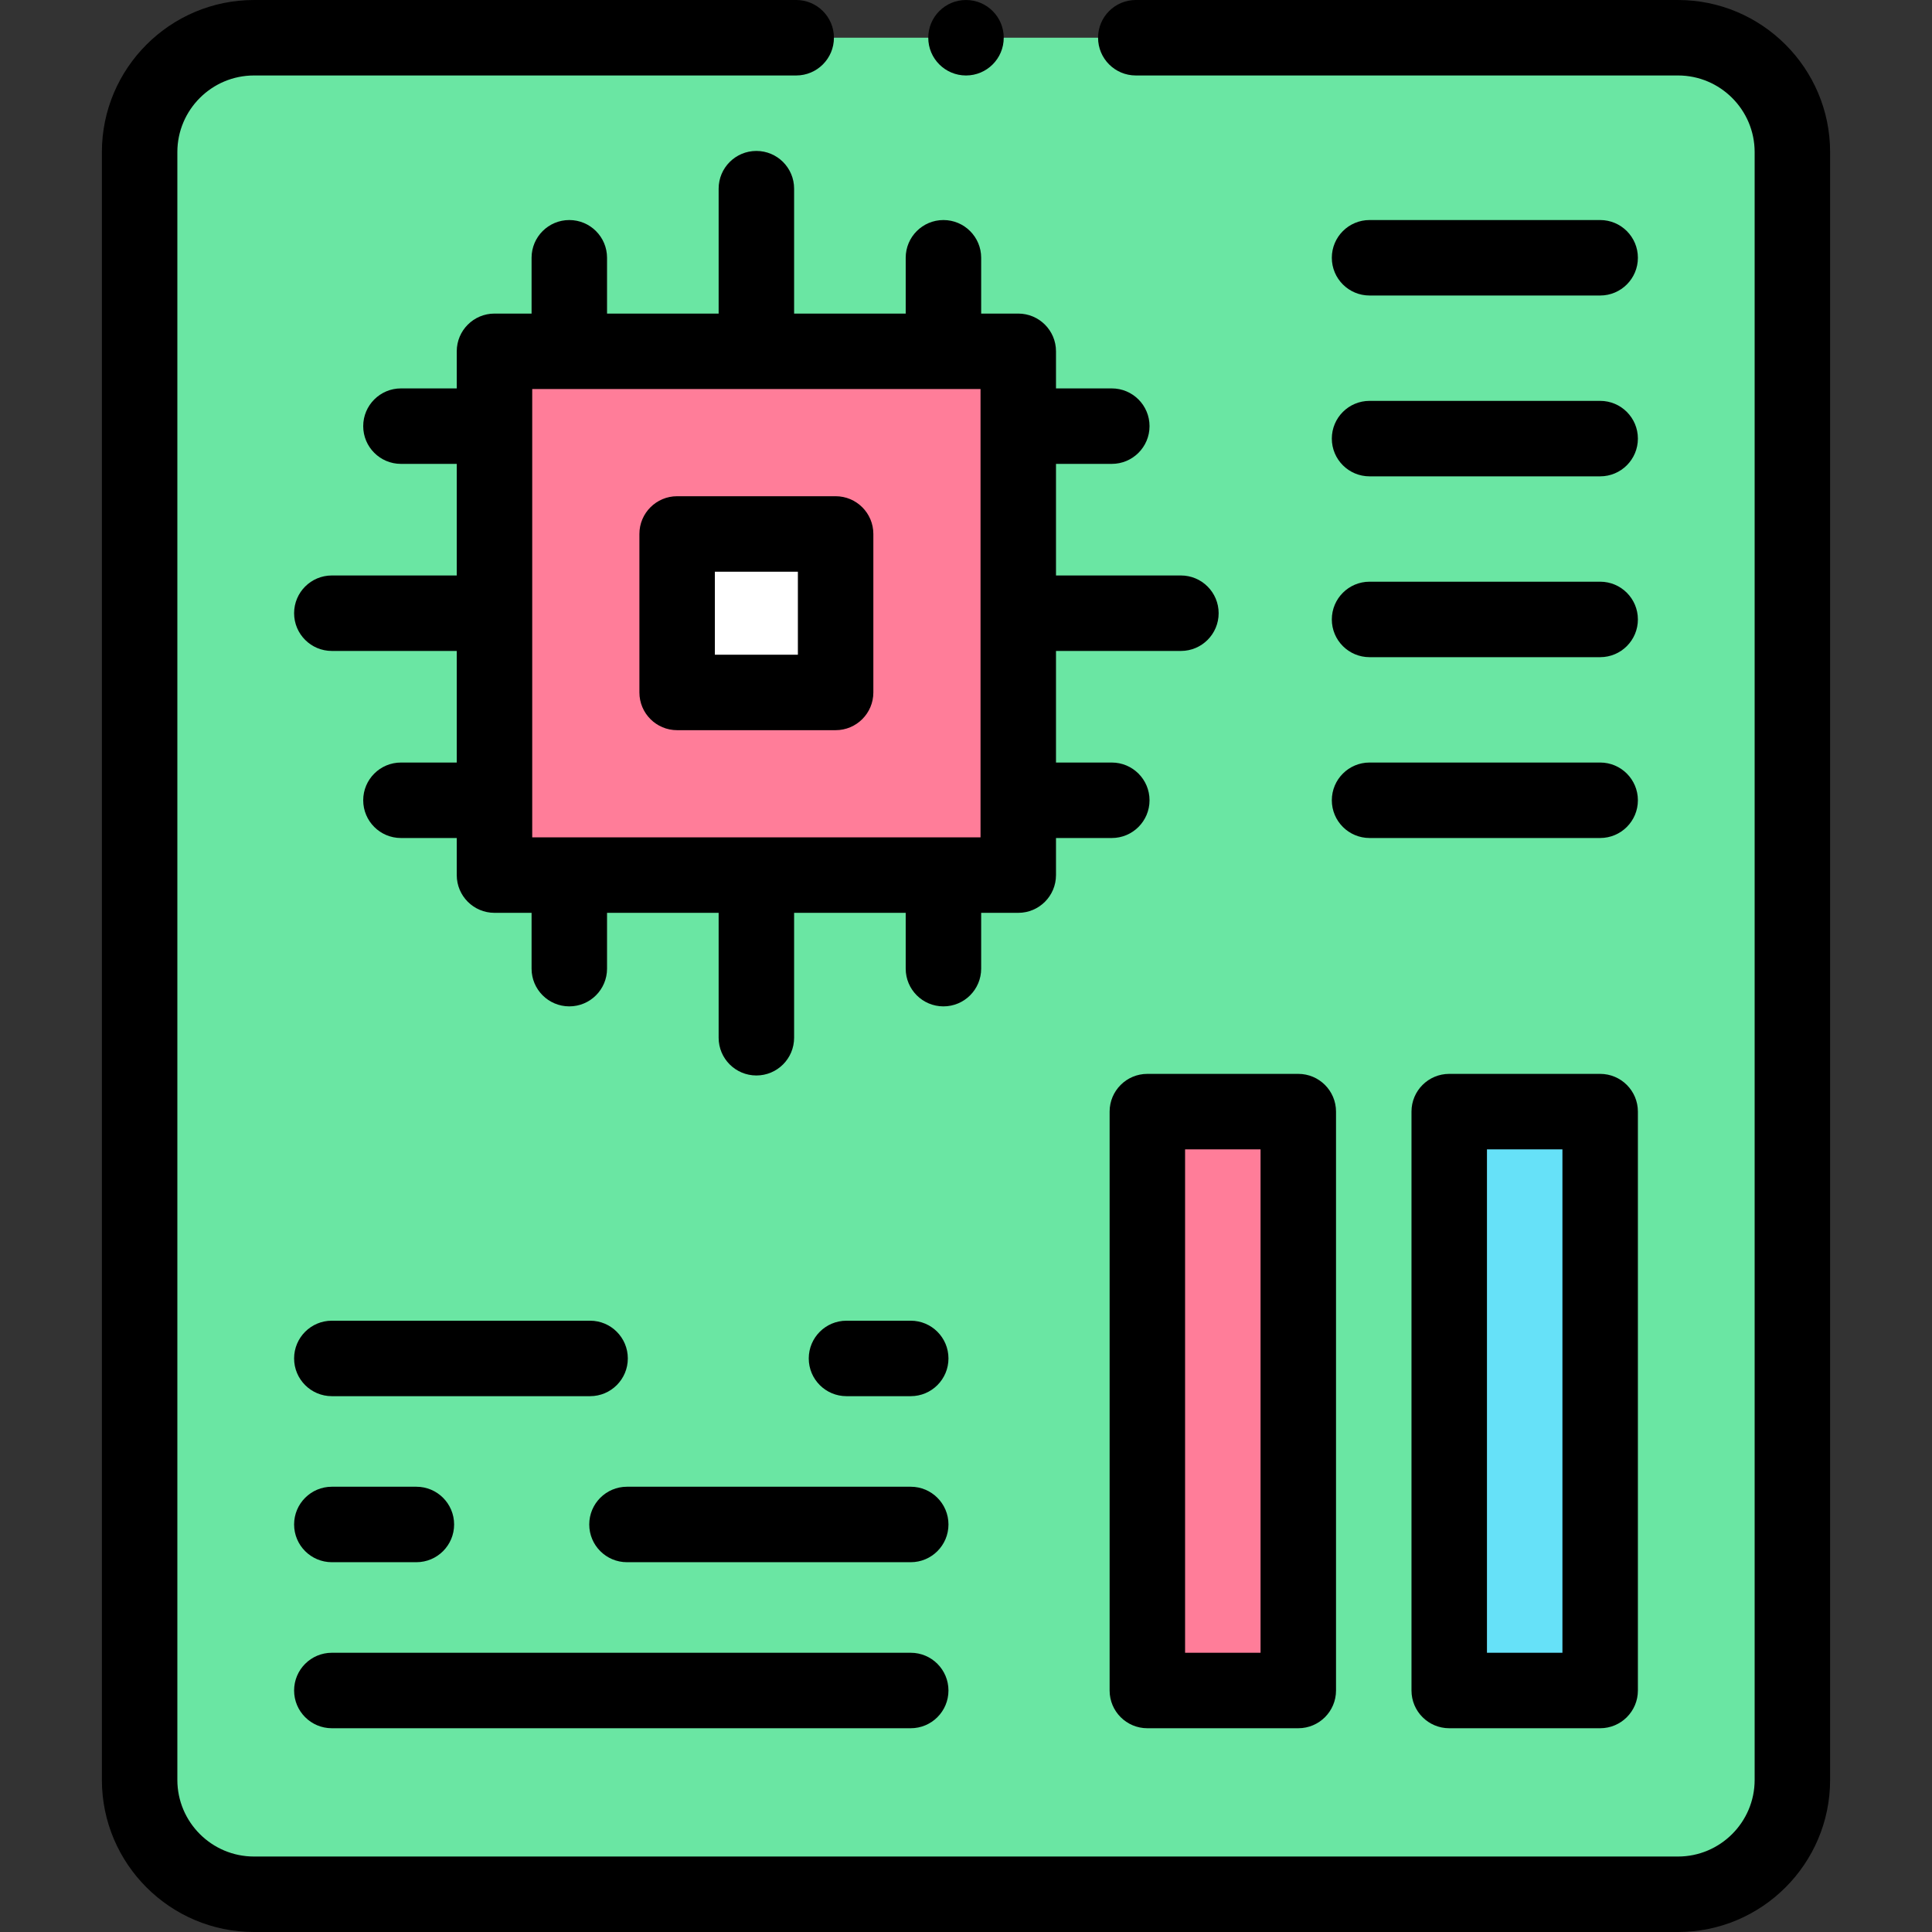 <svg id="Capa_1" enable-background="new 0 0 512 512" height="512" viewBox="0 0 512 512" width="512" xmlns="http://www.w3.org/2000/svg"><rect x="0" y="0" width="512" height="512" fill="#333333" stroke="none"/><g><path d="m444.685 502h-377.37c-16.742 0-30.315-13.573-30.315-30.315v-431.37c0-16.742 13.573-30.315 30.315-30.315h377.369c16.743 0 30.316 13.573 30.316 30.315v431.369c0 16.743-13.573 30.316-30.315 30.316z" fill="#6ae6a3"/><path d="m247.353 351.295h153.411v40h-153.411z" fill="#ff7d99" transform="matrix(0 1 -1 0 695.353 47.236)"/><path d="m327.353 351.295h153.411v40h-153.411z" fill="#66e1f8" transform="matrix(0 1 -1 0 775.353 -32.764)"/><g><path d="m131.044 93.102h138.806v138.806h-138.806z" fill="#ff7d99"/><path d="m179.447 141.505h42v42h-42z" fill="#fff"/></g><g><path d="m444.685 0h-143.685c-5.522 0-10 4.477-10 10s4.478 10 10 10h143.685c11.202 0 20.315 9.113 20.315 20.315v431.369c0 11.202-9.113 20.315-20.315 20.315h-377.37c-11.202.001-20.315-9.112-20.315-20.314v-431.37c0-11.202 9.113-20.315 20.315-20.315h143.685c5.522 0 10-4.477 10-10s-4.478-10-10-10h-143.685c-22.229 0-40.315 18.085-40.315 40.315v431.369c0 22.231 18.086 40.316 40.315 40.316h377.369c22.23 0 40.316-18.085 40.316-40.315v-431.37c0-22.23-18.086-40.315-40.315-40.315z"/><path d="m210.447 83.102v-33.102c0-5.523-4.478-10-10-10s-10 4.477-10 10v33.102h-29.574v-14.789c0-5.523-4.478-10-10-10s-10 4.477-10 10v14.789h-9.829c-5.522 0-10 4.477-10 10v9.83h-14.789c-5.522 0-10 4.477-10 10s4.478 10 10 10h14.789v29.574h-33.103c-5.522 0-10 4.477-10 10s4.478 10 10 10h33.103v29.574h-14.789c-5.522 0-10 4.477-10 10s4.478 10 10 10h14.789v9.829c0 5.523 4.478 10 10 10h9.829v14.789c0 5.523 4.478 10 10 10s10-4.477 10-10v-14.789h29.574v33.102c0 5.523 4.478 10 10 10s10-4.477 10-10v-33.102h29.573v14.789c0 5.523 4.478 10 10 10s10-4.477 10-10v-14.789h9.829c5.522 0 10-4.477 10-10v-9.829h14.789c5.522 0 10-4.477 10-10s-4.478-10-10-10h-14.788v-29.574h33.103c5.522 0 10-4.477 10-10s-4.478-10-10-10h-33.103v-29.574h14.789c5.522 0 10-4.477 10-10s-4.478-10-10-10h-14.789v-9.83c0-5.523-4.478-10-10-10h-9.829v-14.789c0-5.523-4.478-10-10-10s-10 4.477-10 10v14.789zm-69.403 138.806v-118.806h118.806v118.806z"/><path d="m221.447 131.505h-42c-5.522 0-10 4.477-10 10v42c0 5.523 4.478 10 10 10h42c5.522 0 10-4.477 10-10v-42c0-5.523-4.477-10-10-10zm-10 42h-22v-22h22z"/><path d="m87.941 458h153.411c5.522 0 10-4.477 10-10s-4.478-10-10-10h-153.411c-5.522 0-10 4.477-10 10s4.478 10 10 10z"/><path d="m87.941 370h68.438c5.522 0 10-4.477 10-10s-4.478-10-10-10h-68.438c-5.522 0-10 4.477-10 10s4.478 10 10 10z"/><path d="m241.353 350h-17.025c-5.522 0-10 4.477-10 10s4.478 10 10 10h17.025c5.522 0 10-4.477 10-10s-4.478-10-10-10z"/><path d="m87.941 414h22.405c5.522 0 10-4.477 10-10s-4.478-10-10-10h-22.405c-5.522 0-10 4.477-10 10s4.478 10 10 10z"/><path d="m241.353 394h-75.196c-5.522 0-10 4.477-10 10s4.478 10 10 10h75.196c5.522 0 10-4.477 10-10s-4.478-10-10-10z"/><path d="m362.947 126.235h61.111c5.522 0 10-4.477 10-10s-4.478-10-10-10h-61.111c-5.522 0-10 4.477-10 10s4.478 10 10 10z"/><path d="m362.947 78.313h61.111c5.522 0 10-4.477 10-10s-4.478-10-10-10h-61.111c-5.522 0-10 4.477-10 10s4.478 10 10 10z"/><path d="m362.947 222.079h61.111c5.522 0 10-4.477 10-10s-4.478-10-10-10h-61.111c-5.522 0-10 4.477-10 10s4.478 10 10 10z"/><path d="m362.947 174.157h61.111c5.522 0 10-4.477 10-10s-4.478-10-10-10h-61.111c-5.522 0-10 4.477-10 10s4.478 10 10 10z"/><path d="m344.059 284.589h-40c-5.522 0-10 4.477-10 10v153.411c0 5.523 4.478 10 10 10h40c5.522 0 10-4.477 10-10v-153.411c0-5.523-4.478-10-10-10zm-10 153.411h-20v-133.411h20z"/><path d="m424.059 284.589h-40c-5.522 0-10 4.477-10 10v153.411c0 5.523 4.478 10 10 10h40c5.522 0 10-4.477 10-10v-153.411c0-5.523-4.478-10-10-10zm-10 153.411h-20v-133.411h20z"/><circle cx="256" cy="10.002" r="10"/></g></g></svg>